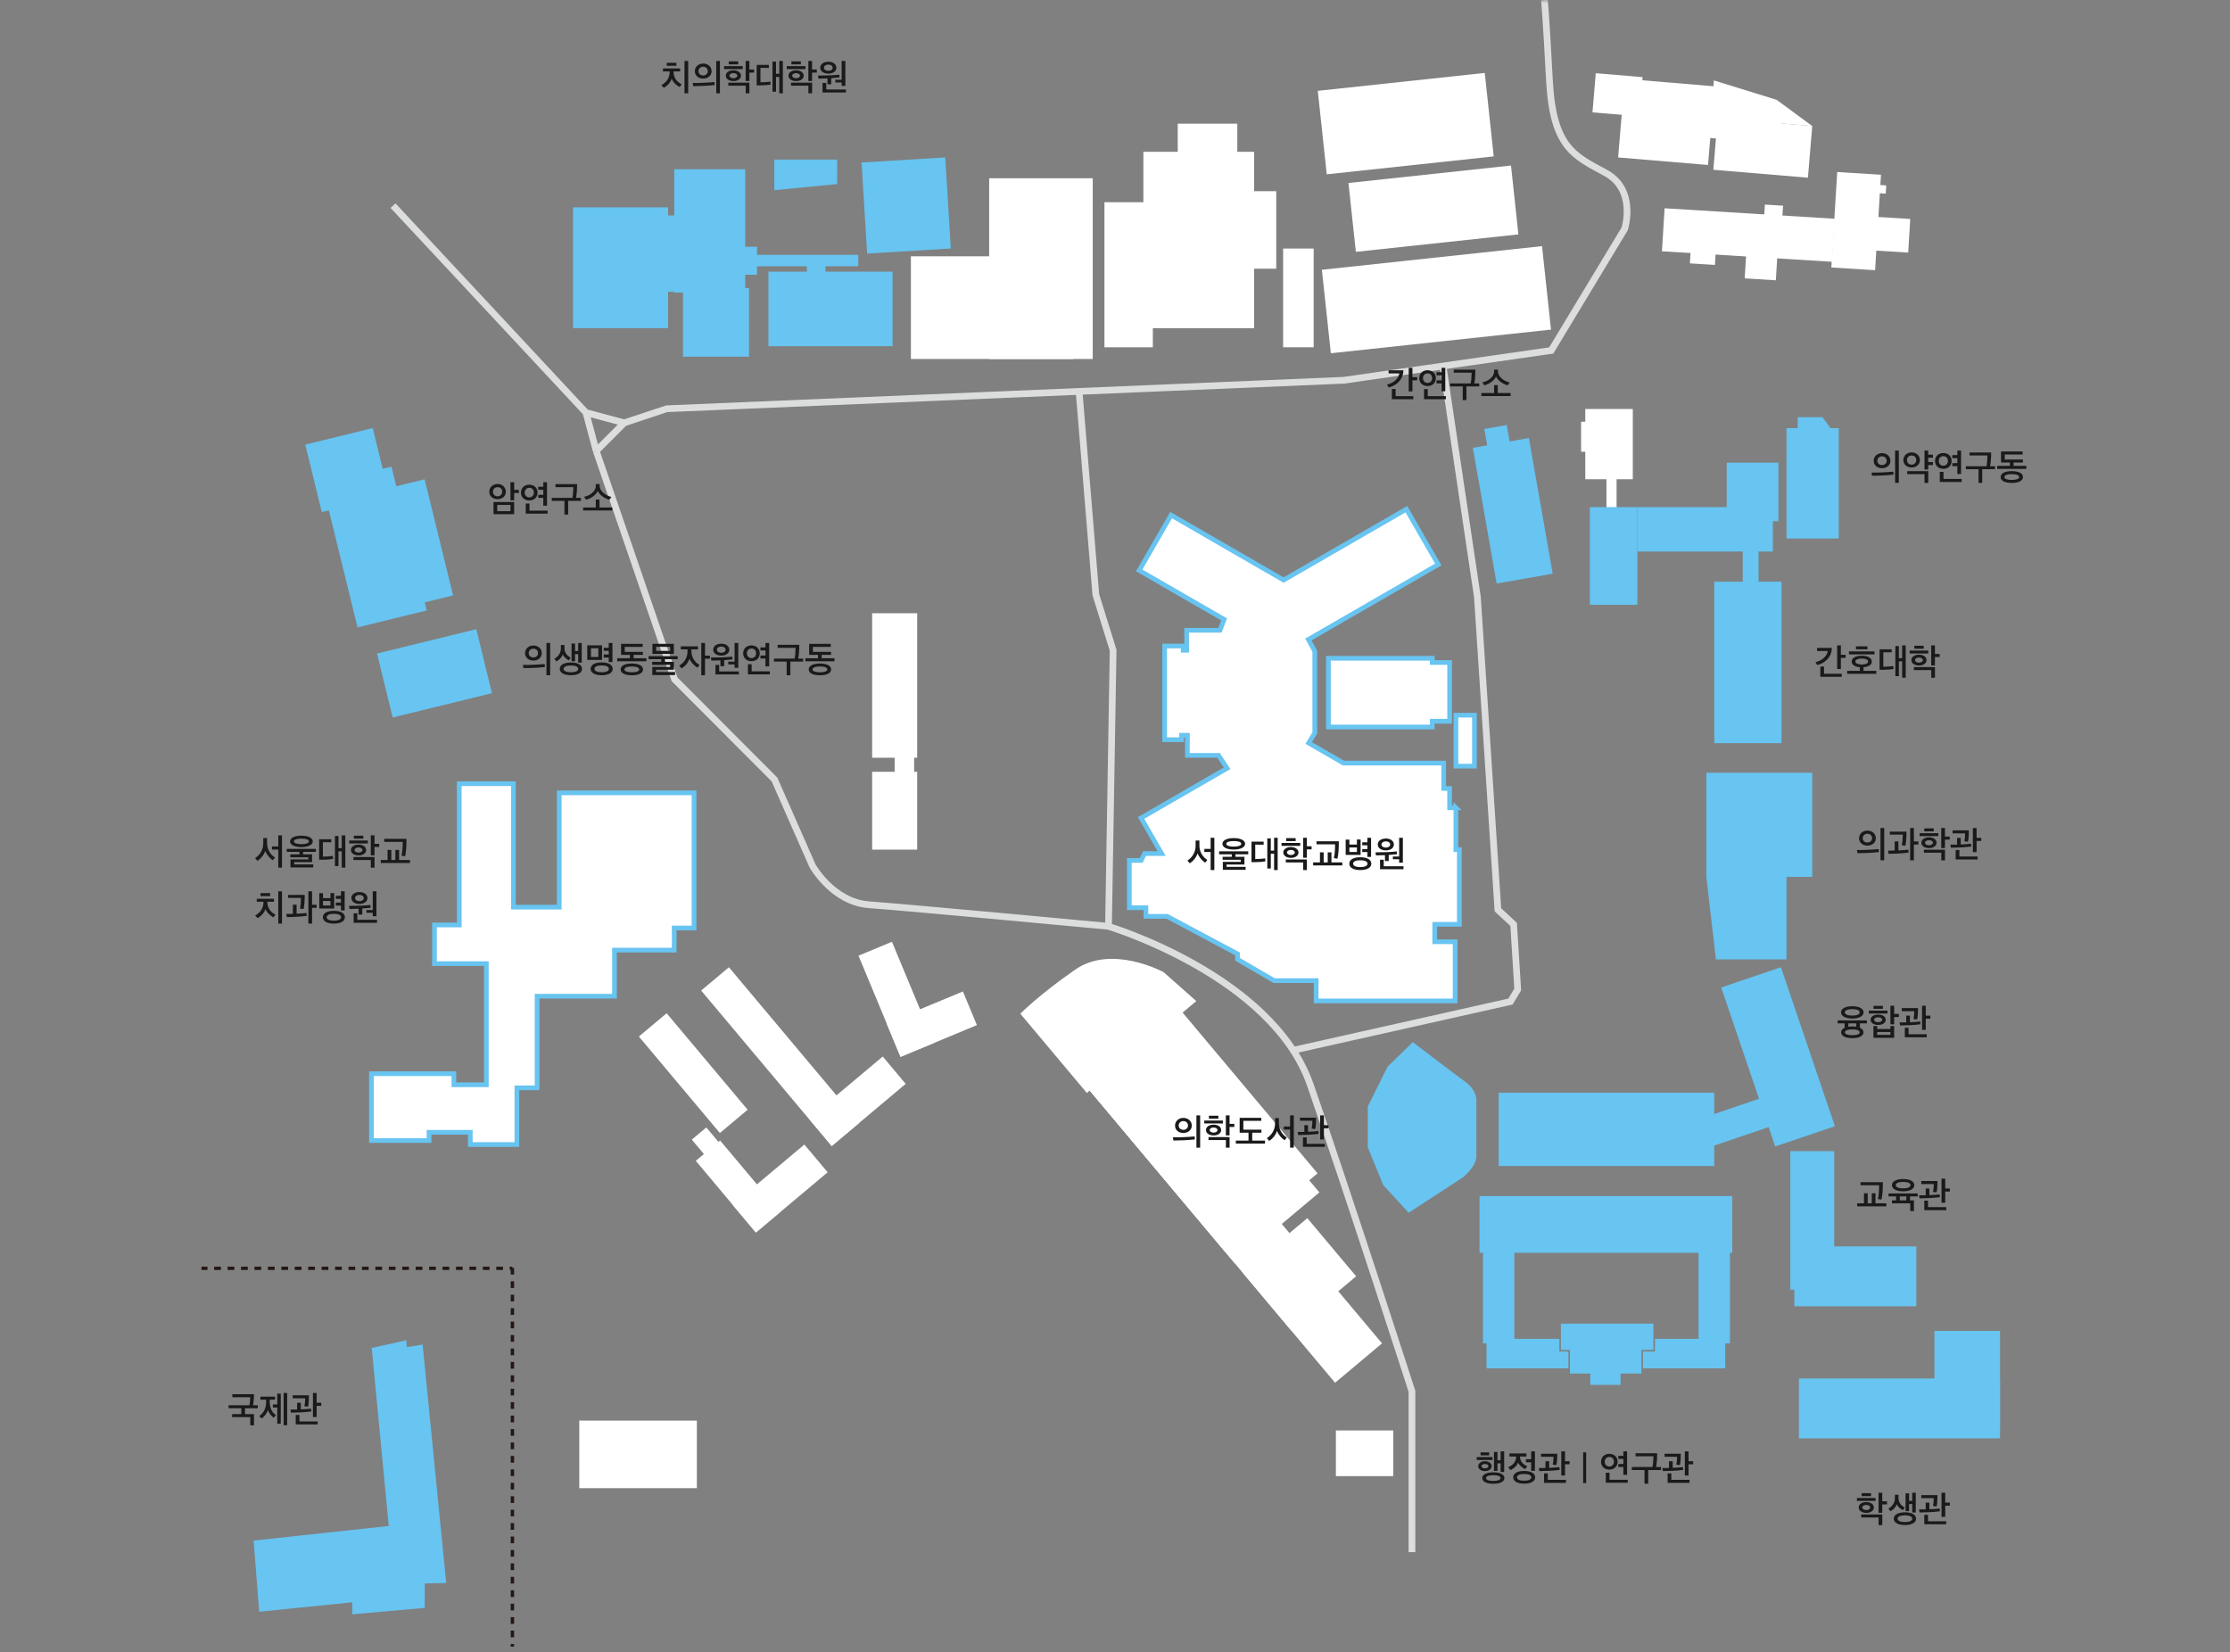 <svg width="332" height="246" viewBox="0 0 332 246" fill="none" xmlns="http://www.w3.org/2000/svg">
<rect x="0" y="0" width="332" height="246" fill="#808080" stroke="none"/>
<mask id="mask0_356_11704" style="mask-type:alpha" maskUnits="userSpaceOnUse" x="0" y="0" width="332" height="246">
<rect width="332" height="246" fill="#D9D9D9"/>
</mask>
<g mask="url(#mask0_356_11704)">
<g clip-path="url(#clip0_356_11704)">
<path d="M265.228 86.599H255.217V110.639H265.228V86.599Z" fill="#68C4F0"/>
<path d="M227.621 65.213L219.275 66.677L222.819 86.878L231.165 85.413L227.621 65.213Z" fill="#68C4F0"/>
<path d="M229.575 36.644L196.801 40.164L198.136 52.592L230.91 49.072L229.575 36.644Z" fill="white"/>
<path d="M221.048 10.856L196.191 13.525L197.526 25.953L222.382 23.284L221.048 10.856Z" fill="white"/>
<path d="M224.956 24.643L200.758 27.242L201.859 37.495L226.057 34.897L224.956 24.643Z" fill="white"/>
<path d="M241.885 11.733L240.904 23.44L254.288 24.562L255.269 12.854L241.885 11.733Z" fill="white"/>
<path d="M252.095 14.897L251.643 20.297L265.026 21.418L265.479 16.018L252.095 14.897Z" fill="white"/>
<path d="M255.725 17.585L255.08 25.275L269.162 26.455L269.806 18.765L255.725 17.585Z" fill="white"/>
<path d="M264.508 14.864L255.162 11.972L254.697 17.5L269.812 18.769L264.508 14.864Z" fill="white"/>
<path d="M237.576 10.9L237.088 16.73L244.063 17.314L244.551 11.485L237.576 10.9Z" fill="white"/>
<path d="M224.319 63.274L220.98 63.86L224.524 84.06L227.863 83.475L224.319 63.274Z" fill="#68C4F0"/>
<path d="M247.823 31.006L247.428 37.41L272.767 38.973L273.162 32.569L247.823 31.006Z" fill="white"/>
<path d="M273.525 25.611L272.648 39.824L279.164 40.226L280.04 26.013L273.525 25.611Z" fill="white"/>
<path d="M260.036 36.806L259.75 41.442L264.386 41.728L264.672 37.092L260.036 36.806Z" fill="white"/>
<path d="M262.755 30.457L262.469 35.093L265.171 35.26L265.457 30.624L262.755 30.457Z" fill="white"/>
<path d="M251.876 34.573L251.59 39.209L255.315 39.439L255.601 34.803L251.876 34.573Z" fill="white"/>
<path d="M277.88 32.2L277.572 37.206L284.09 37.606L284.398 32.6L277.88 32.2Z" fill="white"/>
<path d="M274.31 27.201L274.234 28.432L280.75 28.831L280.825 27.6L274.31 27.201Z" fill="white"/>
<path d="M243.089 60.89H236.014V71.347H243.089V60.89Z" fill="white"/>
<path d="M242.238 62.785H235.391V67.255H242.238V62.785Z" fill="white"/>
<path d="M261.818 80.176H259.459V88.89H261.818V80.176Z" fill="#68C4F0"/>
<path fill-rule="evenodd" clip-rule="evenodd" d="M272.519 63.734H273.752V80.178H265.977V63.734H267.643V62.102H271.327L272.519 63.734Z" fill="#68C4F0"/>
<path d="M240.675 69.548H239.168V78.263H240.675V69.548Z" fill="white"/>
<path d="M297.765 198.149H287.998V212.963H297.765V198.149Z" fill="#68C4F0"/>
<path d="M255.214 162.683H223.121V173.594H255.214V162.683Z" fill="#68C4F0"/>
<path d="M265.143 143.996L256.254 147.014L264.29 170.689L273.179 167.671L265.143 143.996Z" fill="#68C4F0"/>
<path d="M285.3 185.559H267.141V194.481H285.3V185.559Z" fill="#68C4F0"/>
<path d="M297.766 205.223H267.822V214.145H297.766V205.223Z" fill="#68C4F0"/>
<path d="M273.078 171.379H266.543V192.01H273.078V171.379Z" fill="#68C4F0"/>
<path d="M266.952 161.863L247.416 168.495L248.848 172.713L268.384 166.082L266.952 161.863Z" fill="#68C4F0"/>
<path d="M233.732 204.489H236.759V206.171H241.272V204.489H244.373V200.981H246.159V197.059H232.383V200.981H233.732V204.489Z" fill="#68C4F0"/>
<path d="M220.27 178.067V186.515H220.782V200.004H221.312V203.718H233.505V201.209H232.155V199.322H225.46V186.515H252.875V199.322H246.388V201.209H244.602V203.718H256.853V200.004H257.553V186.515H257.895V178.067H220.27Z" fill="#68C4F0"/>
<path d="M254.039 115.036V130.552L255.46 142.829H265.975V130.552H269.811V115.036H254.039Z" fill="#68C4F0"/>
<path d="M210.342 155.15L206.59 158.788L203.635 164.727V170.809L205.936 176.436L209.716 180.556L217.814 175.271C217.814 175.271 219.803 173.708 219.803 172.059V164.159C219.803 164.159 220.087 162.454 218.126 161.034C216.165 159.613 210.34 155.15 210.34 155.15" fill="#68C4F0"/>
<path d="M186.707 22.602H170.225V48.859H186.707V22.602Z" fill="white"/>
<path d="M171.633 30.106H164.428V51.703H171.633V30.106Z" fill="white"/>
<path d="M162.688 26.541H147.266V53.444H162.688V26.541Z" fill="white"/>
<path d="M159.788 38.156H135.613V53.446H159.788V38.156Z" fill="white"/>
<path d="M184.207 18.411H175.34V40.008H184.207V18.411Z" fill="white"/>
<path d="M190.006 28.465H182.73V40.005H190.006V28.465Z" fill="white"/>
<path d="M195.576 37.002H191.029V51.701H195.576V37.002Z" fill="white"/>
<path d="M213.231 107.382H215.819V98.63H213.231V98.006H197.773V108.235H213.231V107.382ZM216.755 120.255H215.816V117.386H214.936V113.605H200.021L194.841 110.614L195.744 109.125V96.953L194.79 95.207L214.132 84.04L209.377 75.805L191.104 86.356L174.355 76.685L169.6 84.92L182.245 92.219L181.628 93.835H176.666V96.808H176.153V96.182H173.388V110.127H175.907V109.465H176.777V112.459H181.42L182.686 114.379L169.879 121.774L172.939 127.074H170.405L169.892 128.097H168.129V135.144H170.602V136.423H173.756L184.241 142.019V142.824L189.698 145.997H195.949V149.011H216.638V140.206H213.599V137.615H217.265V126.491H216.752V120.252L216.755 120.255ZM219.513 106.474H216.755V114.062H219.513V106.474Z" fill="white"/>
<path d="M99.464 30.87H85.311V48.859H99.464V30.87Z" fill="#68C4F0"/>
<path d="M55.491 63.733L45.447 66.192L47.907 76.236L57.951 73.777L55.491 63.733Z" fill="#68C4F0"/>
<path d="M58.287 69.468L47.984 71.991L53.229 93.407L63.531 90.884L58.287 69.468Z" fill="#68C4F0"/>
<path d="M63.22 71.355L52.449 73.993L56.684 91.284L67.454 88.646L63.22 71.355Z" fill="#68C4F0"/>
<path d="M70.911 93.673L56.131 97.293L58.464 106.819L73.244 103.2L70.911 93.673Z" fill="#68C4F0"/>
<path d="M110.947 25.197H100.375V43.555H110.947V25.197Z" fill="#68C4F0"/>
<path d="M111.517 42.872H101.684V53.104H111.517V42.872Z" fill="#68C4F0"/>
<path d="M103.39 32.075H98.217V43.443H103.39V32.075Z" fill="#68C4F0"/>
<path d="M112.71 36.735H110.039V40.904H112.71V36.735Z" fill="#68C4F0"/>
<path d="M132.881 40.439H114.404V51.541H132.881V40.439Z" fill="#68C4F0"/>
<path d="M127.779 37.938H110.236V39.643H127.779V37.938Z" fill="#68C4F0"/>
<path d="M122.89 39.455H120.125V41.5H122.89V39.455Z" fill="#68C4F0"/>
<path d="M124.634 27.404L115.275 28.312V23.766H124.634V27.404Z" fill="#68C4F0"/>
<path d="M140.73 23.435L128.271 24.192L129.096 37.753L141.555 36.995L140.73 23.435Z" fill="#68C4F0"/>
<path d="M136.549 91.298H129.844V112.811H136.549V91.298Z" fill="white"/>
<path d="M136.549 114.904H129.844V126.493H136.549V114.904Z" fill="white"/>
<path d="M136.095 111.218H133.195V116.675H136.095V111.218Z" fill="white"/>
<path d="M132.792 140.209L127.812 142.281L134.076 157.335L139.056 155.263L132.792 140.209Z" fill="white"/>
<path d="M108.52 144.002L104.389 147.469L123.823 170.622L127.954 167.154L108.52 144.002Z" fill="white"/>
<path d="M167.308 154.197L160.32 160.062L198.765 205.862L205.752 199.997L167.308 154.197Z" fill="white"/>
<path d="M194.632 181.354L184.988 189.449L192.255 198.106L201.899 190.011L194.632 181.354Z" fill="white"/>
<path d="M178.1 149.044L161.808 162.718L151.906 150.921C151.906 150.921 154.654 148.108 160.111 144.333C165.568 140.558 173.24 144.731 173.24 144.731L178.103 149.044H178.1Z" fill="white"/>
<path d="M172.906 149.499L160.316 160.066L183.838 188.088L196.428 177.521L172.906 149.499Z" fill="white"/>
<path d="M174.146 148.463L160.318 160.07L182.328 186.291L196.155 174.684L174.146 148.463Z" fill="white"/>
<path d="M99.246 150.848L95.115 154.315L107.175 168.683L111.306 165.215L99.246 150.848Z" fill="white"/>
<path d="M107.202 169.787L103.588 172.821L112.539 183.485L116.153 180.451L107.202 169.787Z" fill="white"/>
<path d="M105.155 167.849L102.994 169.663L110.44 178.536L112.601 176.723L105.155 167.849Z" fill="white"/>
<path d="M119.754 170.396L109.064 179.368L112.53 183.497L123.22 174.525L119.754 170.396Z" fill="white"/>
<path d="M131.422 157.293L120.414 166.533L123.83 170.602L134.837 161.362L131.422 157.293Z" fill="white"/>
<path d="M143.354 147.606L131.982 152.337L134.067 157.347L145.439 152.616L143.354 147.606Z" fill="white"/>
<path d="M103.332 138.158V118.037H100.376H86.215H83.259V135.05H79.964H76.437V116.675H68.37V137.704H64.684V143.463H72.404V161.498H67.573V159.851H55.297V160.364V166.557V169.796H63.879V168.576H70.016V170.392H76.952V161.955H79.964V148.313H91.482V141.453H100.376V138.158H103.332Z" fill="white"/>
<path d="M213.231 107.382H215.819V98.63H213.231V98.006H197.773V108.235H213.231V107.382ZM216.755 120.255H215.816V117.386H214.936V113.605H200.021L194.841 110.614L195.744 109.125V96.953L194.79 95.207L214.132 84.04L209.377 75.805L191.104 86.356L174.355 76.685L169.6 84.92L182.245 92.219L181.628 93.835H176.666V96.808H176.153V96.182H173.388V110.127H175.907V109.465H176.777V112.459H181.42L182.686 114.379L169.879 121.774L172.939 127.074H170.405L169.892 128.097H168.129V135.144H170.602V136.423H173.756L184.241 142.019V142.824L189.698 145.997H195.949V149.011H216.638V140.206H213.599V137.615H217.265V126.491H216.752V120.252L216.755 120.255ZM219.513 106.474H216.755V114.062H219.513V106.474Z" stroke="#68C4F0" stroke-width="0.7" stroke-miterlimit="10"/>
<path d="M103.332 138.158V118.037H100.376H86.215H83.259V135.05H79.964H76.437V116.675H68.37V137.704H64.684V143.463H72.404V161.498H67.573V159.851H55.297V160.364V166.557V169.796H63.879V168.576H70.016V170.392H76.952V161.955H79.964V148.313H91.482V141.453H100.376V138.158H103.332Z" stroke="#68C4F0" stroke-width="0.7" stroke-miterlimit="10"/>
<path d="M103.747 211.494H86.242V221.553H103.747V211.494Z" fill="white"/>
<path d="M192.524 156.366L224.878 149.11L225.956 147.312L225.349 137.623L223.008 135.451L219.956 88.898L214.834 54.487M160.652 58.269L163.148 88.55L165.721 96.808L165.031 137.917M92.94 62.955L99.257 60.854L200.066 56.612L230.946 52.178L241.883 34.069C241.883 34.069 243.717 28.272 239.036 25.733C234.353 23.193 231.212 21.958 230.682 11.985C230.154 2.015 229.926 0.008 229.926 0.008M88.764 67.136L100.424 101.129L115.304 116.049L120.981 128.939C120.981 128.939 124.008 134.32 129.381 134.698C134.755 135.076 164.97 137.899 164.97 137.899C164.97 137.899 189.398 145.193 195.076 161.503C200.751 177.813 210.211 207.138 210.211 207.138V231.082M88.764 67.136L87.235 61.423M88.764 67.136L92.943 62.955L87.237 61.423H87.235M87.235 61.423L58.514 30.614" stroke="#DCDDDD" stroke-miterlimit="10"/>
<path d="M207.422 212.963H198.885V219.762H207.422V212.963Z" fill="white"/>
<path d="M55.384 201.131L57.875 227.183L37.76 229.354L38.589 239.954L52.449 238.548V240.337L63.239 239.378V235.74L66.43 235.676L62.919 200.172L60.557 200.555L60.493 199.532L55.321 200.684L55.384 201.131Z" fill="#68C4F0"/>
<path d="M29.885 188.823H76.275" stroke="#231815" stroke-width="0.5" stroke-miterlimit="10" stroke-dasharray="1 1"/>
<path d="M76.287 188.755V245.147" stroke="#231815" stroke-width="0.5" stroke-miterlimit="10" stroke-dasharray="1 1"/>
<path d="M264.773 68.884H257.07V77.598H264.773V68.884Z" fill="#68C4F0"/>
<path d="M243.769 75.498H236.693V90.047H243.769V75.498Z" fill="#68C4F0"/>
<path d="M263.938 75.498H243.771V82.109H263.938V75.498Z" fill="#68C4F0"/>
</g>
<path d="M99.261 9.794V9.352H100.697V9.794H99.261ZM102.458 13.888H101.905V9.078H102.458V13.888ZM101.484 12.544L101.189 12.955C100.712 12.726 100.149 12.178 99.997 11.706C99.875 12.199 99.368 12.792 98.815 13.071L98.465 12.671C99.195 12.285 99.703 11.625 99.703 10.656V10.636H98.703V10.194H101.26V10.636H100.276V10.656C100.276 11.625 100.814 12.219 101.484 12.544Z" fill="#1A1A1A"/>
<path d="M106.364 12.214L106.405 12.66C105.375 12.772 104.34 12.823 103.208 12.828L103.127 12.351C103.634 12.356 104.162 12.356 104.72 12.325C105.41 12.295 105.948 12.259 106.364 12.214ZM107.186 9.078V13.888H106.633V9.078H107.186ZM105.38 10.6C105.38 10.184 105.065 9.931 104.68 9.931C104.304 9.931 103.99 10.204 103.99 10.6C103.99 10.986 104.309 11.235 104.68 11.235C105.055 11.235 105.38 10.986 105.38 10.6ZM105.938 10.605C105.938 11.27 105.385 11.701 104.68 11.701C103.98 11.701 103.447 11.26 103.447 10.605C103.447 9.946 103.985 9.459 104.68 9.459C105.39 9.459 105.938 9.931 105.938 10.605Z" fill="#1A1A1A"/>
<path d="M108.49 9.575V9.134H109.895V9.575H108.49ZM109.768 11.27C109.768 11.037 109.5 10.889 109.19 10.889C108.875 10.889 108.601 11.037 108.601 11.27C108.601 11.493 108.881 11.651 109.19 11.651C109.5 11.651 109.768 11.493 109.768 11.27ZM110.316 11.27C110.316 11.747 109.829 12.072 109.19 12.072C108.546 12.072 108.053 11.747 108.053 11.27C108.053 10.783 108.541 10.463 109.19 10.463C109.829 10.463 110.316 10.783 110.316 11.27ZM110.575 10.286H107.795V9.849H110.575V10.286ZM108.429 12.31H111.57V13.893H111.017V12.757H108.429V12.31ZM112.27 10.808H111.565V12.062H111.012V9.078H111.565V10.352H112.27V10.808Z" fill="#1A1A1A"/>
<path d="M114.675 12.133L114.746 12.579C114.345 12.671 113.721 12.711 113.137 12.711H112.655V9.662H114.467V10.108C114.05 10.108 113.624 10.103 113.213 10.103V12.254C113.817 12.254 114.309 12.214 114.675 12.133ZM116.552 13.888H116.019V11.453H115.532V13.655H115.009V9.175H115.532V10.991H116.019V9.078H116.552V13.888Z" fill="#1A1A1A"/>
<path d="M117.825 9.575V9.134H119.231V9.575H117.825ZM119.104 11.27C119.104 11.037 118.835 10.889 118.525 10.889C118.211 10.889 117.937 11.037 117.937 11.27C117.937 11.493 118.216 11.651 118.525 11.651C118.835 11.651 119.104 11.493 119.104 11.27ZM119.652 11.27C119.652 11.747 119.165 12.072 118.525 12.072C117.881 12.072 117.389 11.747 117.389 11.27C117.389 10.783 117.876 10.463 118.525 10.463C119.165 10.463 119.652 10.783 119.652 11.27ZM119.91 10.286H117.13V9.849H119.91V10.286ZM117.764 12.31H120.905V13.893H120.352V12.757H117.764V12.31ZM121.605 10.808H120.9V12.062H120.347V9.078H120.9V10.352H121.605V10.808Z" fill="#1A1A1A"/>
<path d="M123.969 10.083C123.969 9.829 123.721 9.616 123.325 9.616C122.924 9.616 122.67 9.829 122.67 10.083C122.67 10.331 122.924 10.539 123.325 10.539C123.721 10.539 123.969 10.331 123.969 10.083ZM123.751 12.544H123.193V11.671C122.746 11.691 122.3 11.701 121.853 11.706L121.777 11.25C122.325 11.25 122.848 11.245 123.376 11.224C124.025 11.199 124.532 11.164 124.959 11.113L124.994 11.524C124.583 11.575 124.167 11.61 123.751 11.64V12.544ZM125.943 13.766H122.457V12.351H123.01V13.32H125.943V13.766ZM124.365 12.275V11.869H125.304V9.078H125.857V12.787H125.304V12.275H124.365ZM124.517 10.083C124.517 10.605 124.02 10.961 123.325 10.961C122.63 10.961 122.117 10.611 122.117 10.073C122.117 9.56 122.63 9.19 123.325 9.19C124.02 9.19 124.517 9.56 124.517 10.083Z" fill="#1A1A1A"/>
<path d="M75.999 76.102V75.173H74.025V76.102H75.999ZM76.547 76.543H73.472V74.737H76.547V76.543ZM77.252 73.397H76.547V74.483H75.994V71.794H76.547V72.936H77.252V73.397ZM74.766 73.2C74.766 72.814 74.507 72.525 74.076 72.525C73.66 72.525 73.386 72.819 73.386 73.2C73.386 73.605 73.665 73.885 74.076 73.885C74.487 73.885 74.766 73.595 74.766 73.2ZM75.309 73.204C75.309 73.885 74.761 74.316 74.076 74.316C73.401 74.316 72.843 73.885 72.843 73.204C72.843 72.54 73.396 72.058 74.076 72.058C74.756 72.058 75.309 72.53 75.309 73.204Z" fill="#1A1A1A"/>
<path d="M79.479 73.337C79.479 72.915 79.221 72.621 78.799 72.621C78.388 72.621 78.114 72.931 78.114 73.337C78.114 73.732 78.388 74.047 78.799 74.047C79.221 74.047 79.479 73.732 79.479 73.337ZM80.032 73.337C80.032 74.021 79.535 74.514 78.799 74.514C78.064 74.514 77.561 74.026 77.561 73.341C77.561 72.657 78.058 72.159 78.799 72.159C79.535 72.159 80.032 72.651 80.032 73.337ZM81.534 76.467H78.272V74.965H78.825V76.021H81.534V76.467ZM80.129 74.118L80.139 73.666H80.885V72.915H80.139L80.129 72.464H80.885V71.794H81.438V75.285H80.885V74.118H80.129Z" fill="#1A1A1A"/>
<path d="M82.696 72.073H85.918C85.918 72.875 85.872 73.55 85.755 74.123H86.491V74.569H84.588V76.604H84.035V74.569H82.148V74.123H85.222C85.314 73.697 85.355 73.083 85.359 72.525H82.696V72.073Z" fill="#1A1A1A"/>
<path d="M91.159 76H86.815V75.554H88.703V74.372H89.256V75.554H91.159V76ZM91.022 73.976L90.732 74.402C90.017 74.219 89.236 73.671 88.987 73.083C88.764 73.681 87.962 74.23 87.237 74.402L86.968 73.956C87.754 73.829 88.703 73.184 88.703 72.357V72.068H89.281V72.357C89.281 73.174 90.296 73.839 91.022 73.976Z" fill="#1A1A1A"/>
<path d="M206.729 55.131H208.937C208.916 56.476 207.967 57.364 206.77 57.694L206.491 57.252C207.364 57.07 208.191 56.45 208.333 55.593H206.729V55.131ZM210.991 56.618H210.281V58.272H209.728V54.756H210.281V56.156H210.991V56.618ZM210.413 59.429H207.222V57.907H207.775V58.982H210.413V59.429Z" fill="#1A1A1A"/>
<path d="M213.213 56.298C213.213 55.877 212.955 55.583 212.534 55.583C212.123 55.583 211.849 55.892 211.849 56.298C211.849 56.694 212.123 57.009 212.534 57.009C212.955 57.009 213.213 56.694 213.213 56.298ZM213.767 56.298C213.767 56.983 213.269 57.475 212.534 57.475C211.798 57.475 211.296 56.988 211.296 56.303C211.296 55.618 211.793 55.121 212.534 55.121C213.269 55.121 213.767 55.613 213.767 56.298ZM215.268 59.429H212.006V57.927H212.559V58.982H215.268V59.429ZM213.863 57.08L213.873 56.628H214.619V55.877H213.873L213.863 55.426H214.619V54.756H215.172V58.247H214.619V57.08H213.863Z" fill="#1A1A1A"/>
<path d="M216.43 55.035H219.652C219.652 55.837 219.606 56.511 219.49 57.085H220.225V57.531H218.323V59.566H217.769V57.531H215.882V57.085H218.957C219.048 56.659 219.089 56.045 219.094 55.486H216.43V55.035Z" fill="#1A1A1A"/>
<path d="M224.893 58.962H220.55V58.516H222.437V57.333H222.99V58.516H224.893V58.962ZM224.756 56.938L224.467 57.364C223.751 57.181 222.97 56.633 222.721 56.045C222.498 56.643 221.696 57.191 220.971 57.364L220.702 56.917C221.488 56.791 222.437 56.146 222.437 55.319V55.03H223.015V55.319C223.015 56.136 224.03 56.801 224.756 56.938Z" fill="#1A1A1A"/>
<path d="M281.871 70.217L281.911 70.664C280.881 70.775 279.846 70.826 278.715 70.831L278.633 70.354C279.141 70.359 279.669 70.359 280.227 70.329C280.917 70.298 281.455 70.263 281.871 70.217ZM282.693 67.081V71.891H282.14V67.081H282.693ZM280.886 68.604C280.886 68.188 280.572 67.934 280.186 67.934C279.811 67.934 279.496 68.208 279.496 68.604C279.496 68.989 279.816 69.238 280.186 69.238C280.562 69.238 280.886 68.989 280.886 68.604ZM281.444 68.609C281.444 69.273 280.891 69.705 280.186 69.705C279.486 69.705 278.953 69.263 278.953 68.609C278.953 67.949 279.491 67.462 280.186 67.462C280.896 67.462 281.444 67.934 281.444 68.609Z" fill="#1A1A1A"/>
<path d="M285.29 68.487C285.29 68.106 285.031 67.812 284.6 67.812C284.184 67.812 283.91 68.111 283.91 68.487C283.91 68.893 284.189 69.177 284.6 69.177C285.011 69.177 285.29 68.883 285.29 68.487ZM283.94 70.146H287.076V71.897H286.523V70.588H283.94V70.146ZM287.776 68.786V69.238H287.071V69.903H286.518V67.081H287.071V67.695H287.776V68.147H287.071V68.786H287.776ZM285.833 68.492C285.833 69.172 285.285 69.598 284.6 69.598C283.925 69.598 283.367 69.172 283.367 68.492C283.367 67.827 283.92 67.35 284.6 67.35C285.28 67.35 285.833 67.817 285.833 68.492Z" fill="#1A1A1A"/>
<path d="M290.003 68.624C290.003 68.203 289.745 67.909 289.323 67.909C288.912 67.909 288.638 68.218 288.638 68.624C288.638 69.02 288.912 69.334 289.323 69.334C289.745 69.334 290.003 69.02 290.003 68.624ZM290.556 68.624C290.556 69.309 290.059 69.801 289.323 69.801C288.588 69.801 288.085 69.314 288.085 68.629C288.085 67.944 288.583 67.447 289.323 67.447C290.059 67.447 290.556 67.939 290.556 68.624ZM292.058 71.754H288.796V70.253H289.349V71.308H292.058V71.754ZM290.653 69.405L290.663 68.954H291.409V68.203H290.663L290.653 67.751H291.409V67.081H291.962V70.572H291.409V69.405H290.653Z" fill="#1A1A1A"/>
<path d="M293.22 67.361H296.442C296.442 68.162 296.396 68.837 296.279 69.41H297.015V69.857H295.112V71.891H294.559V69.857H292.672V69.41H295.747C295.838 68.984 295.879 68.37 295.884 67.812H293.22V67.361Z" fill="#1A1A1A"/>
<path d="M300.612 71.024C300.612 70.75 300.191 70.588 299.511 70.588C298.836 70.588 298.415 70.75 298.415 71.024C298.415 71.298 298.836 71.45 299.511 71.45C300.191 71.45 300.612 71.298 300.612 71.024ZM301.18 71.019C301.18 71.557 300.572 71.897 299.516 71.897C298.451 71.897 297.847 71.557 297.847 71.019C297.847 70.491 298.451 70.141 299.511 70.141C300.572 70.141 301.18 70.491 301.18 71.019ZM301.165 68.857H299.78V69.36H301.683V69.806H297.339V69.36H299.227V68.857H297.913V67.213H301.13V67.665H298.466V68.411H301.165V68.857Z" fill="#1A1A1A"/>
<path d="M270.516 96.459H272.723C272.703 97.803 271.754 98.691 270.556 99.021L270.277 98.579C271.15 98.397 271.977 97.778 272.119 96.92H270.516V96.459ZM274.778 97.945H274.068V99.599H273.515V96.083H274.068V97.484H274.778V97.945ZM274.2 100.756H271.008V99.234H271.561V100.31H274.2V100.756Z" fill="#1A1A1A"/>
<path d="M276.315 96.672V96.23H278.025V96.672H276.315ZM278.121 98.488C278.121 98.189 277.68 98.047 277.178 98.047C276.675 98.047 276.229 98.189 276.229 98.488C276.229 98.782 276.675 98.93 277.178 98.93C277.68 98.93 278.121 98.782 278.121 98.488ZM279.075 97.423H275.27V96.976H279.075V97.423ZM279.344 100.32H275.001V99.873H276.888V99.335C276.137 99.269 275.671 98.955 275.671 98.488C275.671 97.96 276.264 97.621 277.178 97.621C278.091 97.621 278.679 97.96 278.679 98.488C278.679 98.96 278.202 99.28 277.441 99.335V99.873H279.344V100.32Z" fill="#1A1A1A"/>
<path d="M281.845 99.138L281.916 99.584C281.515 99.675 280.891 99.716 280.308 99.716H279.826V96.667H281.637V97.113C281.221 97.113 280.795 97.108 280.384 97.108V99.259C280.988 99.259 281.48 99.219 281.845 99.138ZM283.723 100.893H283.19V98.458H282.703V100.66H282.18V96.18H282.703V97.996H283.19V96.083H283.723V100.893Z" fill="#1A1A1A"/>
<path d="M284.996 96.58V96.139H286.401V96.58H284.996ZM286.274 98.275C286.274 98.042 286.005 97.894 285.696 97.894C285.381 97.894 285.107 98.042 285.107 98.275C285.107 98.498 285.386 98.656 285.696 98.656C286.005 98.656 286.274 98.498 286.274 98.275ZM286.822 98.275C286.822 98.752 286.335 99.077 285.696 99.077C285.051 99.077 284.559 98.752 284.559 98.275C284.559 97.788 285.046 97.468 285.696 97.468C286.335 97.468 286.822 97.788 286.822 98.275ZM287.081 97.291H284.301V96.854H287.081V97.291ZM284.935 99.315H288.076V100.898H287.522V99.762H284.935V99.315ZM288.776 97.813H288.07V99.067H287.517V96.083H288.07V97.357H288.776V97.813Z" fill="#1A1A1A"/>
<path d="M279.696 126.408L279.737 126.854C278.707 126.966 277.672 127.017 276.54 127.022L276.459 126.545C276.966 126.55 277.494 126.55 278.052 126.52C278.742 126.489 279.28 126.454 279.696 126.408ZM280.518 123.272V128.082H279.965V123.272H280.518ZM278.712 124.794C278.712 124.378 278.397 124.125 278.012 124.125C277.636 124.125 277.321 124.399 277.321 124.794C277.321 125.18 277.641 125.429 278.012 125.429C278.387 125.429 278.712 125.18 278.712 124.794ZM279.27 124.8C279.27 125.464 278.717 125.895 278.012 125.895C277.311 125.895 276.779 125.454 276.779 124.8C276.779 124.14 277.316 123.653 278.012 123.653C278.722 123.653 279.27 124.125 279.27 124.8Z" fill="#1A1A1A"/>
<path d="M285.607 125.733H284.937V128.082H284.384V123.272H284.937V125.271H285.607V125.733ZM284.105 126.494L284.145 126.931C283.171 127.062 282.172 127.103 281.172 127.108L281.096 126.636C281.411 126.636 281.74 126.641 282.08 126.631V125.266H282.633V126.611C283.258 126.58 283.719 126.54 284.105 126.494ZM281.36 123.81H283.841C283.846 124.657 283.79 125.424 283.674 125.911L283.146 125.85C283.222 125.454 283.278 124.789 283.283 124.257H281.36V123.81Z" fill="#1A1A1A"/>
<path d="M286.489 123.77V123.328H287.895V123.77H286.489ZM287.768 125.464C287.768 125.231 287.499 125.084 287.189 125.084C286.875 125.084 286.601 125.231 286.601 125.464C286.601 125.687 286.88 125.845 287.189 125.845C287.499 125.845 287.768 125.687 287.768 125.464ZM288.316 125.464C288.316 125.941 287.829 126.266 287.189 126.266C286.545 126.266 286.053 125.941 286.053 125.464C286.053 124.977 286.54 124.657 287.189 124.657C287.829 124.657 288.316 124.977 288.316 125.464ZM288.575 124.48H285.794V124.044H288.575V124.48ZM286.428 126.504H289.569V128.087H289.016V126.951H286.428V126.504ZM290.269 125.002H289.564V126.256H289.011V123.272H289.564V124.546H290.269V125.002Z" fill="#1A1A1A"/>
<path d="M294.962 125.195H294.272V126.86H293.719V123.272H294.272V124.739H294.962V125.195ZM294.419 127.961H291.157V126.55H291.71V127.514H294.419V127.961ZM293.435 125.611L293.481 126.027C292.567 126.149 291.492 126.195 290.452 126.205L290.37 125.748C290.655 125.748 291.015 125.753 291.365 125.743V124.739H291.913V125.723H291.923C292.405 125.708 293.095 125.657 293.435 125.611ZM290.705 123.622H293.12C293.115 124.348 293.09 124.916 292.978 125.322L292.451 125.246C292.522 124.952 292.567 124.485 292.562 124.074H290.705V123.622Z" fill="#1A1A1A"/>
<path d="M275.767 152.816C275.98 152.816 276.173 152.831 276.35 152.857V152.359H275.178V152.857C275.356 152.831 275.548 152.816 275.767 152.816ZM276.868 153.694C276.868 153.415 276.447 153.258 275.767 153.258C275.092 153.258 274.671 153.415 274.671 153.694C274.671 153.968 275.092 154.115 275.767 154.115C276.447 154.115 276.868 153.968 276.868 153.694ZM276.878 150.716C276.878 150.416 276.457 150.233 275.767 150.233C275.082 150.233 274.655 150.416 274.655 150.716C274.655 151.015 275.082 151.198 275.767 151.198C276.441 151.198 276.878 151.015 276.878 150.716ZM277.446 150.716C277.446 151.238 276.832 151.639 275.772 151.639C274.706 151.639 274.087 151.238 274.087 150.716C274.087 150.193 274.706 149.802 275.767 149.802C276.832 149.802 277.446 150.193 277.446 150.716ZM277.436 153.689C277.436 154.206 276.827 154.562 275.772 154.562C274.706 154.562 274.102 154.206 274.102 153.689C274.102 153.405 274.285 153.171 274.625 153.014V152.359H273.595V151.913H277.938V152.359H276.903V153.014C277.248 153.166 277.436 153.405 277.436 153.689Z" fill="#1A1A1A"/>
<path d="M281.444 154.064V153.638H279.47V154.064H281.444ZM281.997 154.506H278.917V152.755H279.47V153.197H281.444V152.745H281.997V154.506ZM282.702 151.411H281.997V152.502H281.444V149.736H281.997V150.949H282.702V151.411ZM278.922 150.188V149.757H280.328V150.188H278.922ZM280.221 151.822C280.221 151.593 279.932 151.451 279.622 151.451C279.308 151.451 279.014 151.593 279.014 151.822C279.014 152.05 279.313 152.182 279.622 152.182C279.932 152.182 280.221 152.05 280.221 151.822ZM280.739 151.822C280.739 152.263 280.307 152.588 279.622 152.588C278.932 152.588 278.496 152.263 278.496 151.822C278.496 151.375 278.927 151.05 279.622 151.05C280.307 151.05 280.739 151.375 280.739 151.822ZM281.008 150.883H278.227V150.462H281.008V150.883Z" fill="#1A1A1A"/>
<path d="M287.395 151.659H286.705V153.324H286.152V149.736H286.705V151.203H287.395V151.659ZM286.852 154.425H283.59V153.014H284.143V153.978H286.852V154.425ZM285.868 152.075L285.914 152.491C285 152.613 283.925 152.659 282.885 152.669L282.803 152.212C283.088 152.212 283.448 152.217 283.798 152.207V151.203H284.346V152.187H284.356C284.838 152.172 285.528 152.121 285.868 152.075ZM283.138 150.086H285.553C285.548 150.812 285.523 151.38 285.411 151.786L284.884 151.71C284.955 151.416 285 150.949 284.995 150.538H283.138V150.086Z" fill="#1A1A1A"/>
<path d="M177.855 169.185L177.896 169.632C176.866 169.743 175.831 169.794 174.699 169.799L174.618 169.322C175.125 169.327 175.653 169.327 176.211 169.297C176.901 169.266 177.439 169.231 177.855 169.185ZM178.677 166.05V170.86H178.124V166.05H178.677ZM176.871 167.572C176.871 167.156 176.556 166.902 176.171 166.902C175.795 166.902 175.481 167.176 175.481 167.572C175.481 167.957 175.8 168.206 176.171 168.206C176.546 168.206 176.871 167.957 176.871 167.572ZM177.429 167.577C177.429 168.241 176.876 168.673 176.171 168.673C175.47 168.673 174.938 168.231 174.938 167.577C174.938 166.917 175.475 166.43 176.171 166.43C176.881 166.43 177.429 166.902 177.429 167.577Z" fill="#1A1A1A"/>
<path d="M179.981 166.547V166.105H181.386V166.547H179.981ZM181.259 168.241C181.259 168.008 180.99 167.861 180.681 167.861C180.366 167.861 180.092 168.008 180.092 168.241C180.092 168.465 180.371 168.622 180.681 168.622C180.99 168.622 181.259 168.465 181.259 168.241ZM181.807 168.241C181.807 168.718 181.32 169.043 180.681 169.043C180.036 169.043 179.544 168.718 179.544 168.241C179.544 167.754 180.031 167.435 180.681 167.435C181.32 167.435 181.807 167.754 181.807 168.241ZM182.066 167.257H179.286V166.821H182.066V167.257ZM179.92 169.282H183.061V170.865H182.507V169.728H179.92V169.282ZM183.761 167.78H183.055V169.033H182.502V166.05H183.055V167.323H183.761V167.78Z" fill="#1A1A1A"/>
<path d="M187.799 168.632H186.429V169.809H188.332V170.251H183.989V169.809H185.876V168.632H184.557V166.42H187.774V166.866H185.11V168.181H187.799V168.632Z" fill="#1A1A1A"/>
<path d="M191.579 169.353L191.249 169.764C190.838 169.505 190.295 168.891 190.123 168.363C189.955 168.932 189.478 169.535 188.956 169.85L188.611 169.449C189.357 168.967 189.828 168.17 189.828 167.252V166.461H190.397V167.222C190.397 168.145 190.874 168.911 191.579 169.353ZM192.619 170.86H192.066V168.17H191.127V167.709H192.066V166.05H192.619V170.86Z" fill="#1A1A1A"/>
<path d="M197.789 167.973H197.099V169.637H196.546V166.05H197.099V167.516H197.789V167.973ZM197.246 170.738H193.984V169.327H194.537V170.291H197.246V170.738ZM196.262 168.389L196.307 168.805C195.394 168.926 194.318 168.972 193.278 168.982L193.197 168.526C193.481 168.526 193.841 168.531 194.192 168.521V167.516H194.74V168.5H194.75C195.232 168.485 195.922 168.434 196.262 168.389ZM193.532 166.4H195.947C195.942 167.125 195.917 167.693 195.805 168.099L195.277 168.023C195.348 167.729 195.394 167.262 195.389 166.851H193.532V166.4Z" fill="#1A1A1A"/>
<path d="M280.838 179.595H276.494V179.149H277.509V177.647H278.062V179.149H278.666V177.647H279.219V179.149H280.838V179.595ZM276.997 176.003H280.32C280.32 177.21 280.264 177.921 280.112 178.59L279.579 178.509C279.716 178.007 279.762 177.109 279.762 176.454H276.997V176.003Z" fill="#1A1A1A"/>
<path d="M282.841 178.124V178.707H283.811V178.124H282.841ZM284.435 176.444C284.435 176.14 284.024 175.957 283.334 175.957C282.649 175.957 282.238 176.14 282.238 176.444C282.238 176.738 282.649 176.926 283.334 176.926C284.008 176.926 284.435 176.738 284.435 176.444ZM284.998 176.444C284.998 176.982 284.399 177.357 283.339 177.357C282.273 177.357 281.674 176.982 281.674 176.444C281.674 175.901 282.273 175.531 283.334 175.531C284.399 175.531 284.998 175.901 284.998 176.444ZM281.669 178.707H282.288V178.124H281.162V177.677H285.505V178.124H284.364V178.707H284.947V180.3H284.394V179.149H281.669V178.707Z" fill="#1A1A1A"/>
<path d="M290.295 177.398H289.605V179.062H289.052V175.475H289.605V176.941H290.295V177.398ZM289.752 180.163H286.489V178.753H287.042V179.717H289.752V180.163ZM288.767 177.814L288.813 178.23C287.9 178.352 286.824 178.398 285.784 178.408L285.703 177.951C285.987 177.951 286.347 177.956 286.697 177.946V176.941H287.245V177.926H287.255C287.737 177.911 288.428 177.86 288.767 177.814ZM286.038 175.825H288.453C288.448 176.551 288.422 177.119 288.311 177.525L287.783 177.449C287.854 177.155 287.9 176.688 287.895 176.277H286.038V175.825Z" fill="#1A1A1A"/>
<path d="M277.154 222.737V222.296H278.559V222.737H277.154ZM278.433 224.432C278.433 224.199 278.164 224.051 277.854 224.051C277.54 224.051 277.266 224.199 277.266 224.432C277.266 224.655 277.545 224.813 277.854 224.813C278.164 224.813 278.433 224.655 278.433 224.432ZM278.981 224.432C278.981 224.909 278.494 225.234 277.854 225.234C277.21 225.234 276.718 224.909 276.718 224.432C276.718 223.945 277.205 223.625 277.854 223.625C278.494 223.625 278.981 223.945 278.981 224.432ZM279.239 223.448H276.459V223.011H279.239V223.448ZM277.093 225.472H280.234V227.055H279.681V225.919H277.093V225.472ZM280.934 223.97H280.229V225.223H279.676V222.24H280.229V223.514H280.934V223.97Z" fill="#1A1A1A"/>
<path d="M284.693 226.101C284.693 225.782 284.277 225.599 283.603 225.599C282.928 225.599 282.517 225.782 282.517 226.101C282.517 226.416 282.928 226.604 283.603 226.604C284.277 226.604 284.693 226.416 284.693 226.101ZM283.577 224.427L283.298 224.838C282.973 224.686 282.522 224.285 282.395 223.955C282.263 224.336 281.872 224.777 281.451 224.99L281.137 224.599C281.69 224.29 282.111 223.752 282.111 223.062V222.539H282.644V223.047C282.644 223.742 283.131 224.209 283.577 224.427ZM285.216 225.173H284.688V223.909H284.222V224.97H283.699V222.326H284.222V223.448H284.688V222.24H285.216V225.173ZM285.262 226.101C285.262 226.67 284.648 227.045 283.603 227.045C282.562 227.045 281.943 226.67 281.943 226.101C281.943 225.523 282.562 225.147 283.603 225.147C284.648 225.147 285.262 225.523 285.262 226.101Z" fill="#1A1A1A"/>
<path d="M290.295 224.163H289.605V225.827H289.052V222.24H289.605V223.706H290.295V224.163ZM289.752 226.928H286.489V225.518H287.042V226.482H289.752V226.928ZM288.767 224.579L288.813 224.995C287.9 225.117 286.824 225.163 285.784 225.173L285.703 224.716C285.987 224.716 286.347 224.721 286.697 224.711V223.706H287.245V224.691H287.255C287.737 224.676 288.428 224.625 288.767 224.579ZM286.038 222.59H288.453C288.448 223.316 288.422 223.884 288.311 224.29L287.783 224.214C287.854 223.919 287.9 223.453 287.895 223.042H286.038V222.59Z" fill="#1A1A1A"/>
<path d="M221.596 218.279C221.596 218.087 221.373 217.955 221.074 217.955C220.774 217.955 220.561 218.087 220.561 218.279C220.561 218.467 220.774 218.604 221.074 218.604C221.378 218.604 221.596 218.467 221.596 218.279ZM220.419 216.666V216.225H221.703V216.666H220.419ZM219.856 217.356V216.92H222.2V217.356H219.856ZM222.327 219.619C221.652 219.619 221.241 219.781 221.241 220.05C221.241 220.314 221.652 220.477 222.327 220.477C222.992 220.477 223.408 220.314 223.408 220.05C223.408 219.781 222.992 219.619 222.327 219.619ZM222.078 218.279C222.078 218.68 221.677 219.015 221.074 219.015C220.475 219.015 220.074 218.68 220.074 218.279C220.074 217.884 220.475 217.539 221.074 217.539C221.677 217.539 222.078 217.879 222.078 218.279ZM223.94 219.147H223.413V217.858H222.946V218.98H222.423V216.164H222.946V217.397H223.413V216.077H223.94V219.147ZM223.976 220.045C223.976 220.578 223.352 220.898 222.332 220.898C221.302 220.898 220.673 220.578 220.673 220.045C220.673 219.518 221.302 219.198 222.332 219.198C223.352 219.198 223.976 219.518 223.976 220.045Z" fill="#1A1A1A"/>
<path d="M226.913 219.441C226.249 219.441 225.853 219.624 225.853 219.944C225.853 220.258 226.249 220.441 226.913 220.441C227.593 220.441 227.984 220.258 227.984 219.944C227.984 219.624 227.593 219.441 226.913 219.441ZM227.177 217.706V217.244H227.959V216.077H228.517V218.97H227.959V217.706H227.177ZM224.721 216.844V216.387H227.253V216.844H226.289V216.864C226.289 217.579 226.827 218.107 227.385 218.279L227.081 218.721C226.685 218.564 226.213 218.183 226.005 217.737C225.863 218.203 225.345 218.675 224.868 218.858L224.534 218.427C225.208 218.178 225.721 217.6 225.721 216.889V216.844H224.721ZM228.552 219.944C228.552 220.512 227.953 220.887 226.913 220.887C225.878 220.887 225.285 220.512 225.285 219.944C225.285 219.365 225.878 218.99 226.913 218.99C227.953 218.99 228.552 219.365 228.552 219.944Z" fill="#1A1A1A"/>
<path d="M233.687 218H232.997V219.665H232.443V216.077H232.997V217.544H233.687V218ZM233.144 220.766H229.881V219.355H230.434V220.319H233.144V220.766ZM232.159 218.416L232.205 218.833C231.292 218.954 230.216 219 229.176 219.01L229.095 218.553C229.379 218.553 229.739 218.559 230.089 218.548V217.544H230.637V218.528H230.647C231.129 218.513 231.819 218.462 232.159 218.416ZM229.43 216.428H231.845C231.84 217.153 231.814 217.721 231.703 218.127L231.175 218.051C231.246 217.757 231.292 217.29 231.287 216.879H229.43V216.428Z" fill="#1A1A1A"/>
<path d="M235.697 220.796V216.219H236.148V220.796H235.697Z" fill="#1A1A1A"/>
<path d="M240.278 217.62C240.278 217.199 240.02 216.904 239.599 216.904C239.188 216.904 238.914 217.214 238.914 217.62C238.914 218.016 239.188 218.33 239.599 218.33C240.02 218.33 240.278 218.016 240.278 217.62ZM240.831 217.62C240.831 218.305 240.334 218.797 239.599 218.797C238.863 218.797 238.36 218.31 238.36 217.625C238.36 216.94 238.858 216.443 239.599 216.443C240.334 216.443 240.831 216.935 240.831 217.62ZM242.333 220.75H239.071V219.249H239.624V220.304H242.333V220.75ZM240.928 218.401L240.938 217.95H241.684V217.199H240.938L240.928 216.747H241.684V216.077H242.237V219.568H241.684V218.401H240.928Z" fill="#1A1A1A"/>
<path d="M243.495 216.356H246.717C246.717 217.158 246.671 217.833 246.554 218.406H247.29V218.853H245.387V220.887H244.834V218.853H242.947V218.406H246.022C246.113 217.98 246.154 217.366 246.159 216.808H243.495V216.356Z" fill="#1A1A1A"/>
<path d="M252.08 218H251.39V219.665H250.836V216.077H251.39V217.544H252.08V218ZM251.537 220.766H248.274V219.355H248.827V220.319H251.537V220.766ZM250.552 218.416L250.598 218.833C249.685 218.954 248.609 219 247.569 219.01L247.488 218.553C247.772 218.553 248.132 218.559 248.482 218.548V217.544H249.03V218.528H249.04C249.522 218.513 250.212 218.462 250.552 218.416ZM247.823 216.428H250.238C250.233 217.153 250.207 217.721 250.096 218.127L249.568 218.051C249.639 217.757 249.685 217.29 249.68 216.879H247.823V216.428Z" fill="#1A1A1A"/>
<path d="M40.942 127.663L40.613 128.074C40.202 127.815 39.659 127.201 39.486 126.673C39.319 127.242 38.842 127.845 38.319 128.16L37.974 127.759C38.72 127.277 39.192 126.48 39.192 125.562V124.771H39.76V125.532C39.76 126.455 40.237 127.221 40.942 127.663ZM41.983 129.17H41.429V126.48H40.491V126.019H41.429V124.36H41.983V129.17Z" fill="#1A1A1A"/>
<path d="M44.869 124.852C44.174 124.852 43.758 125.004 43.758 125.263C43.758 125.521 44.174 125.679 44.869 125.679C45.564 125.679 45.986 125.521 45.986 125.263C45.986 125.004 45.564 124.852 44.869 124.852ZM44.869 124.41C45.93 124.41 46.564 124.765 46.564 125.263C46.564 125.76 45.93 126.115 44.869 126.115C43.809 126.115 43.185 125.76 43.185 125.263C43.185 124.765 43.809 124.41 44.869 124.41ZM46.64 129.139H43.246V127.947H45.909V127.637H43.22V127.196H44.575V126.825H42.688V126.379H47.031V126.825H45.128V127.196H46.462V128.348H43.799V128.693H46.64V129.139Z" fill="#1A1A1A"/>
<path d="M49.532 127.414L49.603 127.861C49.202 127.952 48.578 127.992 47.994 127.992H47.512V124.943H49.324V125.39C48.908 125.39 48.481 125.384 48.071 125.384V127.536C48.674 127.536 49.166 127.495 49.532 127.414ZM51.409 129.17H50.876V126.734H50.389V128.936H49.867V124.456H50.389V126.272H50.876V124.36H51.409V129.17Z" fill="#1A1A1A"/>
<path d="M52.682 124.857V124.415H54.088V124.857H52.682ZM53.961 126.551C53.961 126.318 53.692 126.171 53.383 126.171C53.068 126.171 52.794 126.318 52.794 126.551C52.794 126.775 53.073 126.932 53.383 126.932C53.692 126.932 53.961 126.775 53.961 126.551ZM54.509 126.551C54.509 127.028 54.022 127.353 53.383 127.353C52.738 127.353 52.246 127.028 52.246 126.551C52.246 126.064 52.733 125.745 53.383 125.745C54.022 125.745 54.509 126.064 54.509 126.551ZM54.768 125.567H51.987V125.131H54.768V125.567ZM52.621 127.592H55.762V129.175H55.209V128.038H52.621V127.592ZM56.462 126.09H55.757V127.343H55.204V124.36H55.757V125.633H56.462V126.09Z" fill="#1A1A1A"/>
<path d="M61.034 128.48H56.69V128.033H57.705V126.531H58.258V128.033H58.862V126.531H59.415V128.033H61.034V128.48ZM57.193 124.887H60.516C60.516 126.095 60.46 126.805 60.308 127.475L59.775 127.394C59.912 126.891 59.958 125.993 59.958 125.339H57.193V124.887Z" fill="#1A1A1A"/>
<path d="M38.786 133.411V132.969H40.222V133.411H38.786ZM41.983 137.505H41.429V132.695H41.983V137.505ZM41.008 136.161L40.714 136.572C40.237 136.343 39.674 135.795 39.522 135.324C39.4 135.816 38.893 136.409 38.34 136.688L37.989 136.288C38.72 135.902 39.227 135.242 39.227 134.273V134.253H38.228V133.812H40.785V134.253H39.801V134.273C39.801 135.242 40.339 135.836 41.008 136.161Z" fill="#1A1A1A"/>
<path d="M47.132 135.156H46.462V137.505H45.909V132.695H46.462V134.694H47.132V135.156ZM45.63 135.917L45.671 136.354C44.697 136.485 43.697 136.526 42.698 136.531L42.621 136.059C42.936 136.059 43.266 136.064 43.606 136.054V134.689H44.159V136.034C44.783 136.003 45.245 135.963 45.63 135.917ZM42.885 133.233H45.367C45.372 134.08 45.316 134.847 45.199 135.334L44.671 135.273C44.748 134.877 44.803 134.212 44.808 133.68H42.885V133.233Z" fill="#1A1A1A"/>
<path d="M51.313 132.695V135.547H50.76V134.826H49.999V134.38H50.76V133.817H49.999V133.37H50.76V132.695H51.313ZM50.78 136.557C50.78 136.237 50.389 136.044 49.704 136.044C49.035 136.044 48.639 136.237 48.639 136.557C48.639 136.871 49.035 137.064 49.704 137.064C50.389 137.064 50.78 136.871 50.78 136.557ZM51.348 136.557C51.348 137.13 50.749 137.505 49.704 137.505C48.664 137.505 48.071 137.13 48.071 136.557C48.071 135.973 48.664 135.598 49.704 135.598C50.749 135.598 51.348 135.973 51.348 136.557ZM49.202 134.811V134.141H48.086V134.811H49.202ZM49.755 135.253H47.533V132.969H48.086V133.71H49.202V132.959H49.755V135.253Z" fill="#1A1A1A"/>
<path d="M54.159 133.7C54.159 133.446 53.91 133.233 53.514 133.233C53.114 133.233 52.86 133.446 52.86 133.7C52.86 133.949 53.114 134.157 53.514 134.157C53.91 134.157 54.159 133.949 54.159 133.7ZM53.941 136.161H53.383V135.288C52.936 135.308 52.489 135.318 52.043 135.324L51.967 134.867C52.515 134.867 53.038 134.862 53.565 134.842C54.215 134.816 54.722 134.781 55.148 134.73L55.184 135.141C54.773 135.192 54.357 135.227 53.941 135.258V136.161ZM56.133 137.384H52.647V135.968H53.2V136.937H56.133V137.384ZM54.555 135.892V135.486H55.493V132.695H56.046V136.404H55.493V135.892H54.555ZM54.707 133.7C54.707 134.223 54.21 134.578 53.514 134.578C52.819 134.578 52.307 134.228 52.307 133.69C52.307 133.177 52.819 132.807 53.514 132.807C54.21 132.807 54.707 133.177 54.707 133.7Z" fill="#1A1A1A"/>
<path d="M34.556 210.528H35.926V209.655H34.033V209.209H37.133C37.209 208.884 37.25 208.427 37.255 208.016H34.591V207.57H37.808C37.808 208.27 37.763 208.793 37.666 209.209H38.377V209.655H36.479V210.528H37.813V212.202H37.26V210.975H34.556V210.528Z" fill="#1A1A1A"/>
<path d="M42.755 212.187H42.227V207.377H42.755V212.187ZM41.801 211.959H41.278V209.549H40.624V209.087H41.278V207.474H41.801V211.959ZM41.081 210.67L40.756 211.071C40.431 210.863 40.01 210.35 39.883 209.894C39.776 210.371 39.36 210.919 38.944 211.178L38.599 210.807C39.234 210.386 39.619 209.686 39.619 208.732V208.377H38.772V207.93H40.949V208.377H40.157V208.717C40.157 209.671 40.543 210.356 41.081 210.67Z" fill="#1A1A1A"/>
<path d="M47.834 209.3H47.143V210.964H46.59V207.377H47.143V208.844H47.834V209.3ZM47.291 212.065H44.028V210.655H44.581V211.619H47.291V212.065ZM46.306 209.716L46.352 210.132C45.439 210.254 44.363 210.3 43.323 210.31L43.242 209.853C43.526 209.853 43.886 209.858 44.236 209.848V208.844H44.784V209.828H44.794C45.276 209.813 45.966 209.762 46.306 209.716ZM43.577 207.727H45.992C45.987 208.453 45.961 209.021 45.85 209.427L45.322 209.351C45.393 209.057 45.439 208.59 45.434 208.179H43.577V207.727Z" fill="#1A1A1A"/>
<path d="M81.088 98.856L81.129 99.302C80.099 99.414 79.064 99.465 77.932 99.47L77.851 98.993C78.358 98.998 78.886 98.998 79.444 98.968C80.134 98.937 80.672 98.902 81.088 98.856ZM81.91 95.72V100.53H81.357V95.72H81.91ZM80.104 97.243C80.104 96.826 79.789 96.573 79.403 96.573C79.028 96.573 78.713 96.847 78.713 97.243C78.713 97.628 79.033 97.877 79.403 97.877C79.779 97.877 80.104 97.628 80.104 97.243ZM80.662 97.248C80.662 97.912 80.109 98.344 79.403 98.344C78.703 98.344 78.171 97.902 78.171 97.248C78.171 96.588 78.708 96.101 79.403 96.101C80.114 96.101 80.662 96.573 80.662 97.248Z" fill="#1A1A1A"/>
<path d="M86.085 99.582C86.085 99.262 85.669 99.079 84.995 99.079C84.32 99.079 83.909 99.262 83.909 99.582C83.909 99.896 84.32 100.084 84.995 100.084C85.669 100.084 86.085 99.896 86.085 99.582ZM84.969 97.907L84.69 98.318C84.365 98.166 83.914 97.765 83.787 97.435C83.655 97.816 83.264 98.257 82.843 98.47L82.529 98.08C83.082 97.77 83.503 97.232 83.503 96.542V96.02H84.036V96.527C84.036 97.222 84.523 97.689 84.969 97.907ZM86.608 98.653H86.08V97.39H85.614V98.45H85.091V95.807H85.614V96.928H86.08V95.72H86.608V98.653ZM86.654 99.582C86.654 100.15 86.04 100.525 84.995 100.525C83.954 100.525 83.335 100.15 83.335 99.582C83.335 99.003 83.954 98.628 84.995 98.628C86.04 98.628 86.654 99.003 86.654 99.582Z" fill="#1A1A1A"/>
<path d="M89.079 97.811V96.512H87.983V97.811H89.079ZM90.647 99.582C90.647 99.257 90.256 99.069 89.571 99.069C88.901 99.069 88.505 99.257 88.505 99.582C88.505 99.896 88.901 100.084 89.571 100.084C90.256 100.084 90.647 99.896 90.647 99.582ZM90.626 96.887H89.885V96.436H90.626V95.72H91.179V98.567H90.626V97.887H89.88V97.435H90.626V96.887ZM89.632 98.242H87.43V96.076H89.632V98.242ZM91.215 99.582C91.215 100.155 90.616 100.53 89.571 100.53C88.531 100.53 87.937 100.155 87.937 99.582C87.937 98.993 88.531 98.618 89.571 98.618C90.616 98.618 91.215 98.993 91.215 99.582Z" fill="#1A1A1A"/>
<path d="M95.162 99.663C95.162 99.389 94.741 99.226 94.061 99.226C93.386 99.226 92.965 99.389 92.965 99.663C92.965 99.937 93.386 100.089 94.061 100.089C94.741 100.089 95.162 99.937 95.162 99.663ZM95.73 99.658C95.73 100.196 95.121 100.535 94.066 100.535C93.001 100.535 92.397 100.196 92.397 99.658C92.397 99.13 93.001 98.78 94.061 98.78C95.121 98.78 95.73 99.13 95.73 99.658ZM95.715 97.496H94.33V97.999H96.233V98.445H91.889V97.999H93.777V97.496H92.463V95.852H95.68V96.304H93.016V97.05H95.715V97.496Z" fill="#1A1A1A"/>
<path d="M99.769 96.903V96.299H97.688V96.903H99.769ZM100.322 97.349H97.135V95.852H100.322V97.349ZM100.509 100.5H97.115V99.297H99.774V98.983H97.09V98.536H98.444V98.135H96.557V97.689H100.9V98.135H98.997V98.536H100.327V99.708H97.668V100.053H100.509V100.5Z" fill="#1A1A1A"/>
<path d="M104.959 95.72V97.608H105.69V98.07H104.959V100.53H104.406V95.72H104.959ZM104.147 98.998L103.833 99.399C103.381 99.15 102.802 98.536 102.65 98.039C102.523 98.552 102.046 99.186 101.463 99.505L101.118 99.094C101.884 98.668 102.361 97.892 102.361 96.928V96.674H101.356V96.223H103.914V96.674H102.934V96.928C102.934 97.902 103.447 98.607 104.147 98.998Z" fill="#1A1A1A"/>
<path d="M108.028 96.725C108.028 96.471 107.78 96.258 107.384 96.258C106.983 96.258 106.729 96.471 106.729 96.725C106.729 96.974 106.983 97.182 107.384 97.182C107.78 97.182 108.028 96.974 108.028 96.725ZM107.81 99.186H107.252V98.313C106.805 98.333 106.359 98.344 105.912 98.349L105.836 97.892C106.384 97.892 106.907 97.887 107.435 97.867C108.084 97.841 108.591 97.806 109.018 97.755L109.053 98.166C108.642 98.217 108.226 98.252 107.81 98.283V99.186ZM110.002 100.409H106.516V98.993H107.069V99.962H110.002V100.409ZM108.424 98.917V98.511H109.363V95.72H109.916V99.429H109.363V98.917H108.424ZM108.576 96.725C108.576 97.248 108.079 97.603 107.384 97.603C106.689 97.603 106.176 97.253 106.176 96.715C106.176 96.202 106.689 95.832 107.384 95.832C108.079 95.832 108.576 96.202 108.576 96.725Z" fill="#1A1A1A"/>
<path d="M112.559 97.263C112.559 96.842 112.3 96.547 111.879 96.547C111.468 96.547 111.194 96.857 111.194 97.263C111.194 97.659 111.468 97.973 111.879 97.973C112.3 97.973 112.559 97.659 112.559 97.263ZM113.112 97.263C113.112 97.948 112.615 98.44 111.879 98.44C111.143 98.44 110.641 97.953 110.641 97.268C110.641 96.583 111.138 96.086 111.879 96.086C112.615 96.086 113.112 96.578 113.112 97.263ZM114.614 100.393H111.351V98.891H111.904V99.947H114.614V100.393ZM113.208 98.044L113.218 97.593H113.964V96.842H113.218L113.208 96.39H113.964V95.72H114.517V99.211H113.964V98.044H113.208Z" fill="#1A1A1A"/>
<path d="M115.775 95.999H118.997C118.997 96.801 118.952 97.476 118.835 98.049H119.571V98.496H117.668V100.53H117.115V98.496H115.227V98.049H118.302C118.393 97.623 118.434 97.009 118.439 96.451H115.775V95.999Z" fill="#1A1A1A"/>
<path d="M123.168 99.663C123.168 99.389 122.747 99.226 122.067 99.226C121.392 99.226 120.971 99.389 120.971 99.663C120.971 99.937 121.392 100.089 122.067 100.089C122.747 100.089 123.168 99.937 123.168 99.663ZM123.736 99.658C123.736 100.196 123.127 100.535 122.072 100.535C121.006 100.535 120.402 100.196 120.402 99.658C120.402 99.13 121.006 98.78 122.067 98.78C123.127 98.78 123.736 99.13 123.736 99.658ZM123.721 97.496H122.336V97.999H124.238V98.445H119.895V97.999H121.782V97.496H120.468V95.852H123.685V96.304H121.021V97.05H123.721V97.496Z" fill="#1A1A1A"/>
<path d="M179.751 128.025L179.421 128.436C179.01 128.177 178.467 127.563 178.294 127.036C178.127 127.604 177.65 128.208 177.127 128.522L176.782 128.121C177.528 127.639 178 126.843 178 125.924V125.133H178.568V125.894C178.568 126.817 179.045 127.584 179.751 128.025ZM180.791 129.532H180.238V126.843H179.299V126.381H180.238V124.722H180.791V129.532Z" fill="#1A1A1A"/>
<path d="M183.677 125.214C182.982 125.214 182.566 125.366 182.566 125.625C182.566 125.884 182.982 126.041 183.677 126.041C184.373 126.041 184.794 125.884 184.794 125.625C184.794 125.366 184.373 125.214 183.677 125.214ZM183.677 124.773C184.738 124.773 185.372 125.128 185.372 125.625C185.372 126.122 184.738 126.478 183.677 126.478C182.617 126.478 181.993 126.122 181.993 125.625C181.993 125.128 182.617 124.773 183.677 124.773ZM185.448 129.502H182.054V128.309H184.718V128H182.028V127.558H183.383V127.188H181.496V126.741H185.839V127.188H183.936V127.558H185.271V128.71H182.607V129.055H185.448V129.502Z" fill="#1A1A1A"/>
<path d="M188.34 127.776L188.411 128.223C188.01 128.314 187.386 128.355 186.803 128.355H186.321V125.305H188.132V125.752C187.716 125.752 187.29 125.747 186.879 125.747V127.898C187.482 127.898 187.975 127.858 188.34 127.776ZM190.217 129.532H189.685V127.097H189.197V129.299H188.675V124.818H189.197V126.635H189.685V124.722H190.217V129.532Z" fill="#1A1A1A"/>
<path d="M191.49 125.219V124.778H192.896V125.219H191.49ZM192.769 126.914C192.769 126.68 192.5 126.533 192.191 126.533C191.876 126.533 191.602 126.68 191.602 126.914C191.602 127.137 191.881 127.294 192.191 127.294C192.5 127.294 192.769 127.137 192.769 126.914ZM193.317 126.914C193.317 127.391 192.83 127.716 192.191 127.716C191.546 127.716 191.054 127.391 191.054 126.914C191.054 126.427 191.541 126.107 192.191 126.107C192.83 126.107 193.317 126.427 193.317 126.914ZM193.576 125.93H190.795V125.493H193.576V125.93ZM191.43 127.954H194.57V129.537H194.017V128.401H191.43V127.954ZM195.271 126.452H194.565V127.705H194.012V124.722H194.565V125.996H195.271V126.452Z" fill="#1A1A1A"/>
<path d="M199.842 128.842H195.498V128.395H196.513V126.894H197.066V128.395H197.67V126.894H198.223V128.395H199.842V128.842ZM196.001 125.25H199.324C199.324 126.457 199.268 127.168 199.116 127.837L198.583 127.756C198.72 127.254 198.766 126.356 198.766 125.701H196.001V125.25Z" fill="#1A1A1A"/>
<path d="M204.124 124.722V127.574H203.571V126.853H202.81V126.407H203.571V125.843H202.81V125.397H203.571V124.722H204.124ZM203.591 128.583C203.591 128.264 203.2 128.071 202.515 128.071C201.846 128.071 201.45 128.264 201.45 128.583C201.45 128.898 201.846 129.091 202.515 129.091C203.2 129.091 203.591 128.898 203.591 128.583ZM204.159 128.583C204.159 129.157 203.561 129.532 202.515 129.532C201.475 129.532 200.882 129.157 200.882 128.583C200.882 128 201.475 127.624 202.515 127.624C203.561 127.624 204.159 128 204.159 128.583ZM202.013 126.838V126.168H200.897V126.838H202.013ZM202.566 127.279H200.344V124.996H200.897V125.737H202.013V124.986H202.566V127.279Z" fill="#1A1A1A"/>
<path d="M206.97 125.727C206.97 125.473 206.721 125.26 206.325 125.26C205.925 125.26 205.671 125.473 205.671 125.727C205.671 125.975 205.925 126.183 206.325 126.183C206.721 126.183 206.97 125.975 206.97 125.727ZM206.752 128.187H206.194V127.315C205.747 127.335 205.3 127.345 204.854 127.35L204.778 126.894C205.326 126.894 205.848 126.889 206.376 126.868C207.026 126.843 207.533 126.807 207.959 126.757L207.995 127.168C207.584 127.218 207.168 127.254 206.752 127.284V128.187ZM208.944 129.41H205.458V127.995H206.011V128.964H208.944V129.41ZM207.366 127.919V127.513H208.304V124.722H208.857V128.431H208.304V127.919H207.366ZM207.518 125.727C207.518 126.249 207.021 126.604 206.325 126.604C205.63 126.604 205.118 126.254 205.118 125.716C205.118 125.204 205.63 124.834 206.325 124.834C207.021 124.834 207.518 125.204 207.518 125.727Z" fill="#1A1A1A"/>
</g>
<defs>
<clipPath id="clip0_356_11704">
<rect width="267.764" height="245.147" fill="white" transform="translate(30)"/>
</clipPath>
</defs>
</svg>
